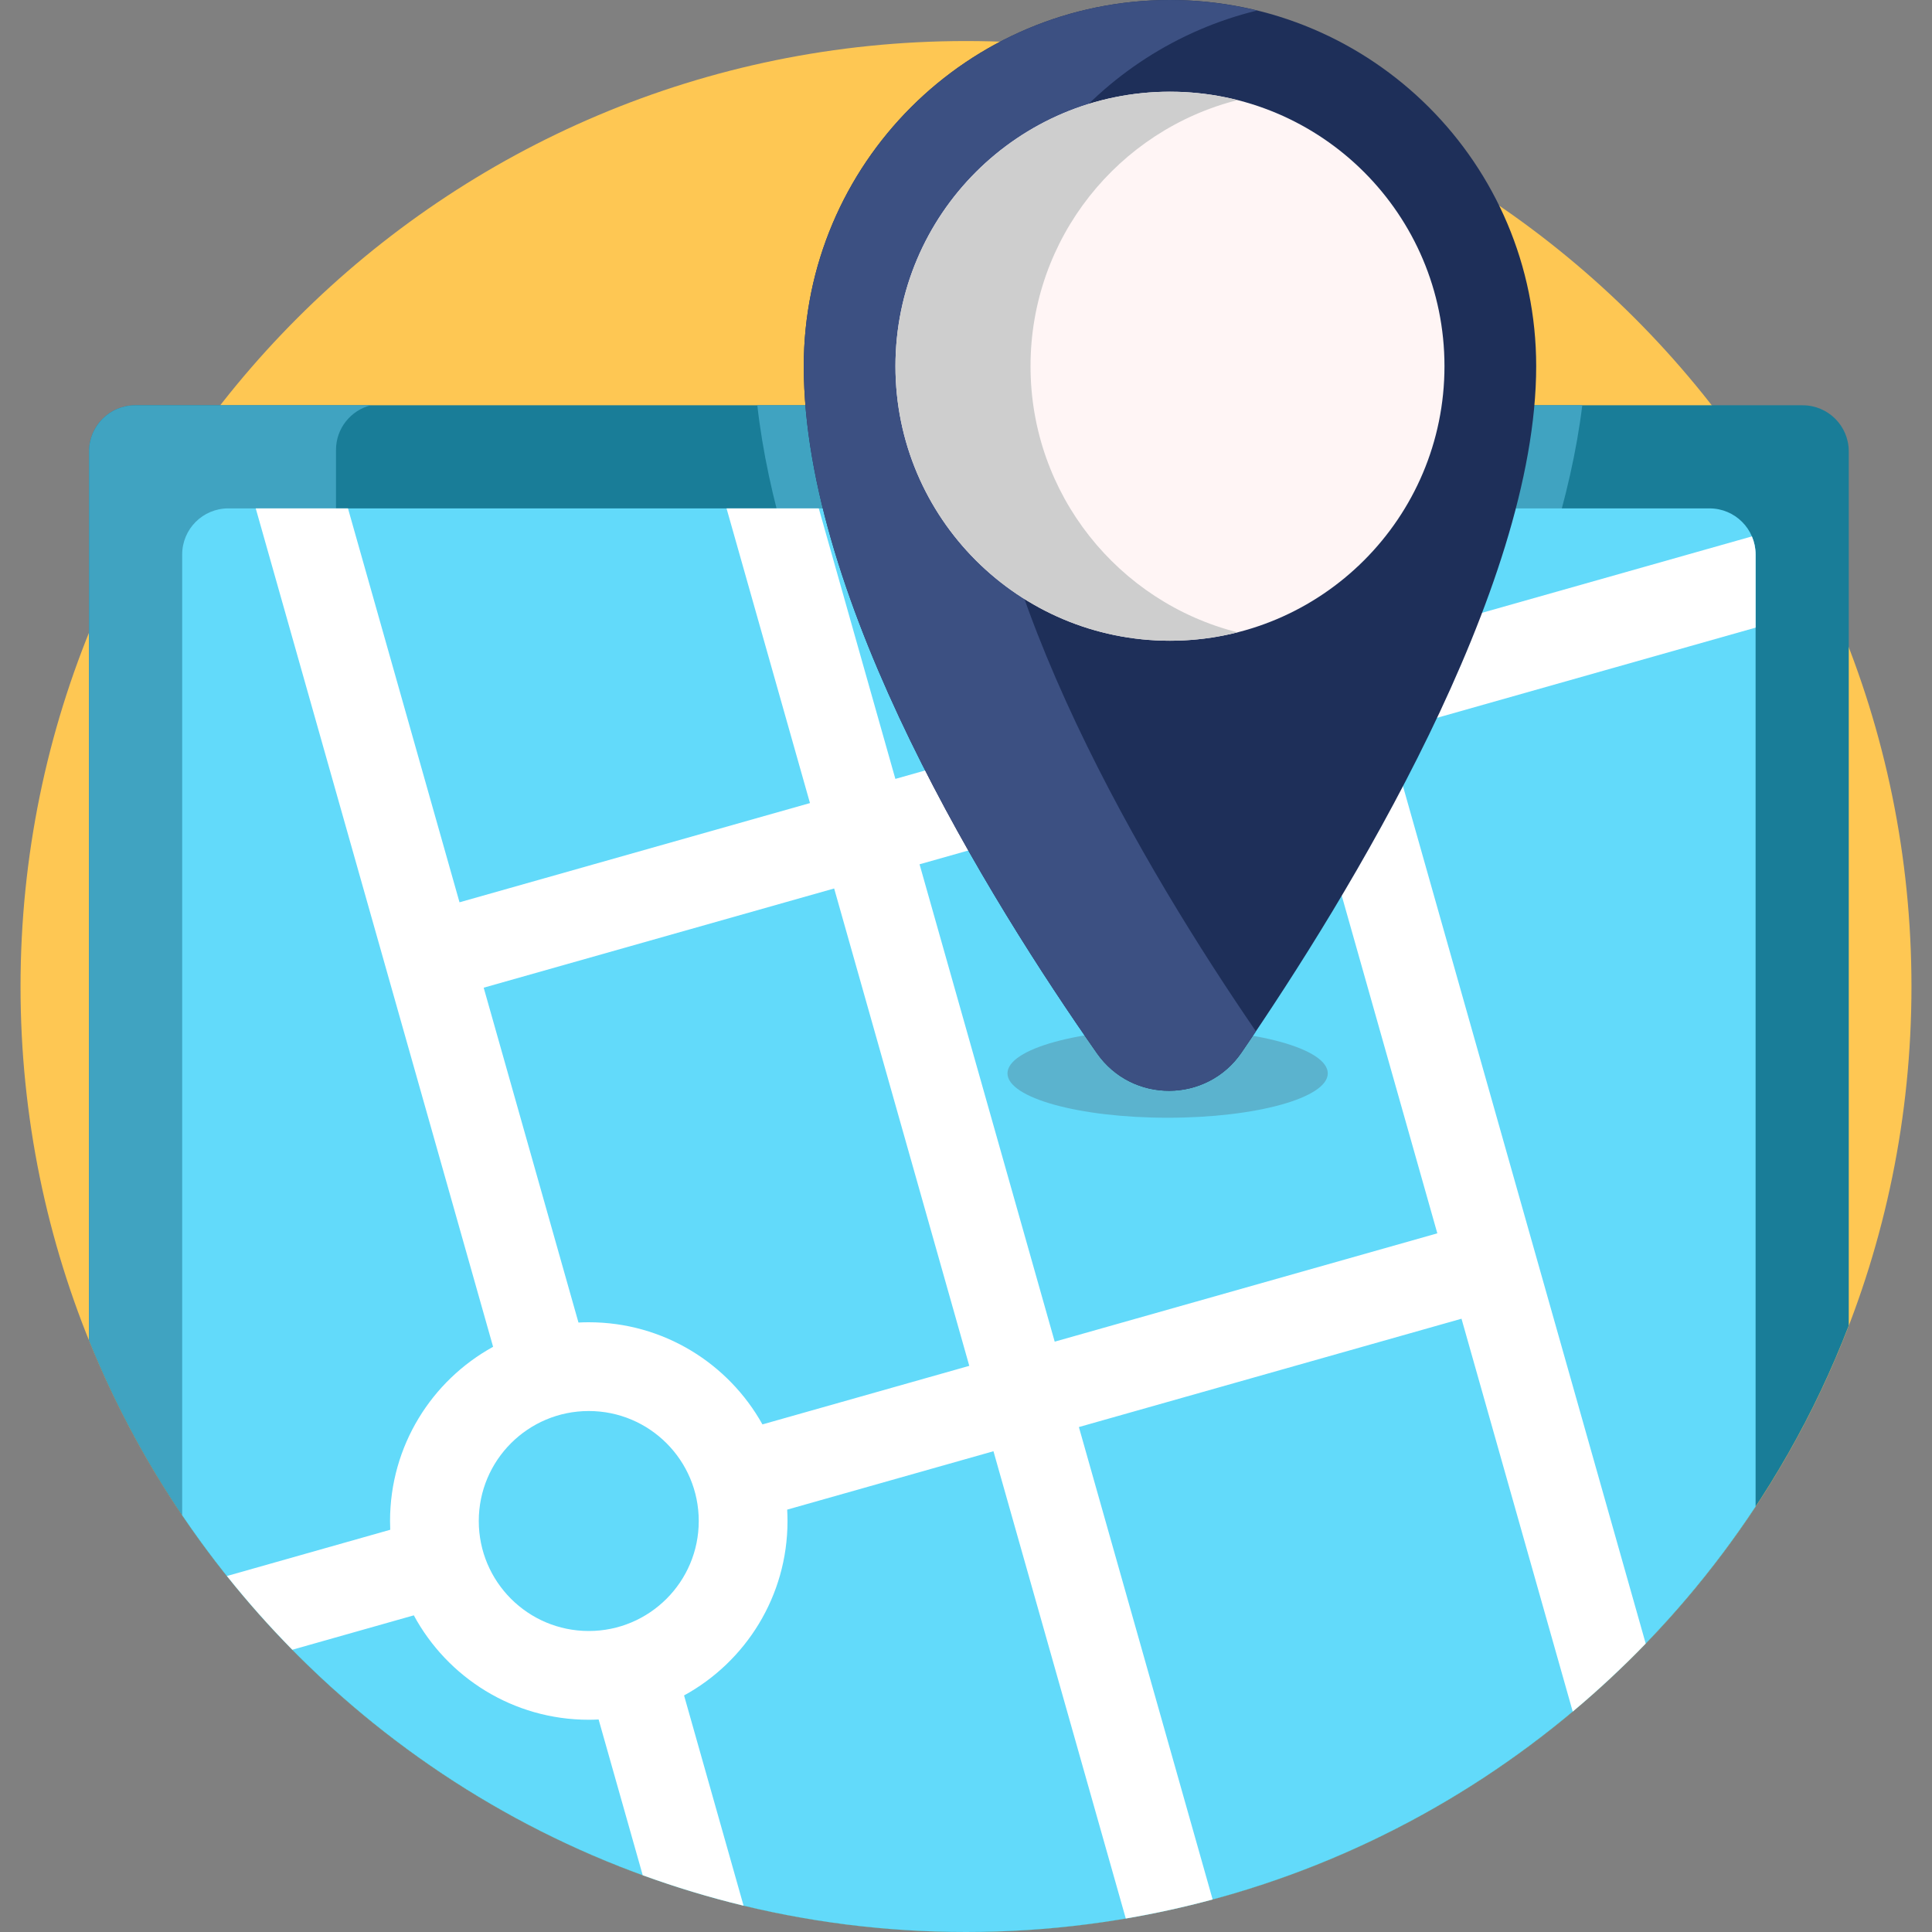<svg width="70" height="70" viewBox="0 0 70 70" fill="none" xmlns="http://www.w3.org/2000/svg">
<rect x="0" y="0" width="70" height="70" fill="#808080" stroke="none"/>
<path d="M35 70C53.919 70 69.256 54.663 69.256 35.744C69.256 16.824 53.919 1.487 35 1.487C16.081 1.487 0.744 16.824 0.744 35.744C0.744 54.663 16.081 70 35 70Z" fill="#FEC753"/>
<path d="M65.314 14.684H4.896C3.973 14.684 3.226 15.432 3.226 16.354V38.172V48.559C8.299 61.129 20.612 70 35 70C49.59 70 62.046 60.878 66.984 48.027V37.447V16.354C66.984 15.432 66.237 14.684 65.314 14.684Z" fill="#197D98"/>
<path d="M57.329 14.684H27.439C27.626 16.353 28.004 18.078 28.519 19.818H56.187C56.729 18.062 57.128 16.335 57.329 14.684Z" fill="#40A3C1"/>
<path d="M12.174 16.301C12.174 15.521 12.709 14.868 13.432 14.684H4.896C3.973 14.684 3.226 15.432 3.226 16.354V38.172V48.559C5.207 53.468 8.292 57.812 12.174 61.285V38.119V16.301Z" fill="#40A3C1"/>
<path d="M61.939 18.42H8.271C7.349 18.42 6.601 19.167 6.601 20.09V54.898C12.757 64.009 23.177 70 35 70C46.958 70 57.482 63.871 63.609 54.584V20.09C63.609 19.167 62.861 18.42 61.939 18.42Z" fill="#62DAFA"/>
<path d="M42.306 40.498C45.51 40.498 48.108 39.778 48.108 38.89C48.108 38.002 45.51 37.282 42.306 37.282C39.101 37.282 36.503 38.002 36.503 38.89C36.503 39.778 39.101 40.498 42.306 40.498Z" fill="#5BB3CE"/>
<path d="M63.6 19.918C63.599 19.913 63.598 19.909 63.598 19.904C63.592 19.852 63.584 19.801 63.574 19.751C63.574 19.75 63.574 19.75 63.574 19.749C63.551 19.64 63.518 19.535 63.475 19.435L49.399 23.42L47.983 18.42H44.641L46.304 24.296L32.441 28.221L29.666 18.42H26.324L29.347 29.097L16.649 32.692L12.608 18.42H9.266L17.866 48.797C15.64 50.022 14.132 52.389 14.132 55.109C14.132 55.215 14.135 55.321 14.139 55.426L8.222 57.102C8.966 58.033 9.757 58.925 10.592 59.773L14.993 58.527C16.211 60.779 18.593 62.31 21.332 62.31C21.452 62.31 21.571 62.306 21.689 62.3L23.287 67.943C24.476 68.376 25.695 68.745 26.941 69.046L24.785 61.429C27.018 60.206 28.533 57.834 28.533 55.109C28.533 54.97 28.528 54.833 28.521 54.697L35.995 52.581L40.789 69.511C41.855 69.33 42.905 69.099 43.936 68.821L39.09 51.705L52.953 47.78L56.983 62.013C57.907 61.238 58.79 60.416 59.627 59.549L50.275 26.515L63.609 22.74V20.09C63.609 20.032 63.606 19.974 63.6 19.918ZM21.332 59.094C19.131 59.094 17.347 57.31 17.347 55.109C17.347 52.908 19.131 51.124 21.332 51.124C23.533 51.124 25.317 52.908 25.317 55.109C25.317 57.31 23.533 59.094 21.332 59.094ZM27.625 51.609C26.395 49.402 24.038 47.908 21.332 47.908C21.207 47.908 21.083 47.911 20.959 47.918L17.525 35.786L30.223 32.191L35.119 49.487L27.625 51.609ZM52.077 44.686L38.214 48.611L33.317 31.315L47.181 27.39L52.077 44.686Z" fill="white"/>
<path d="M55.659 13.268C55.659 21.387 48.847 32.49 44.985 38.133C43.727 39.971 41.022 39.987 39.745 38.163C35.874 32.637 29.122 21.777 29.122 13.268C29.122 5.94 35.062 0 42.39 0C49.718 0 55.659 5.94 55.659 13.268Z" fill="#1E2F59"/>
<path d="M45.546 0.381C44.534 0.134 43.478 0 42.39 0C35.062 0 29.122 5.94 29.122 13.268C29.122 21.777 35.874 32.637 39.745 38.163C41.022 39.987 43.727 39.971 44.985 38.133C45.152 37.888 45.326 37.632 45.504 37.367C41.578 31.642 35.432 21.385 35.432 13.268C35.432 7.028 39.742 1.797 45.546 0.381Z" fill="#3C5082"/>
<path d="M42.39 23.215C47.883 23.215 52.336 18.762 52.336 13.268C52.336 7.775 47.883 3.322 42.39 3.322C36.897 3.322 32.444 7.775 32.444 13.268C32.444 18.762 36.897 23.215 42.39 23.215Z" fill="#FFF5F5"/>
<path d="M37.338 13.268C37.338 8.62 40.528 4.717 44.837 3.627C44.054 3.429 43.235 3.323 42.39 3.323C36.897 3.323 32.444 7.776 32.444 13.268C32.444 18.761 36.897 23.215 42.39 23.215C43.235 23.215 44.054 23.108 44.837 22.91C40.528 21.82 37.338 17.917 37.338 13.268Z" fill="#CECECE"/>
</svg>
